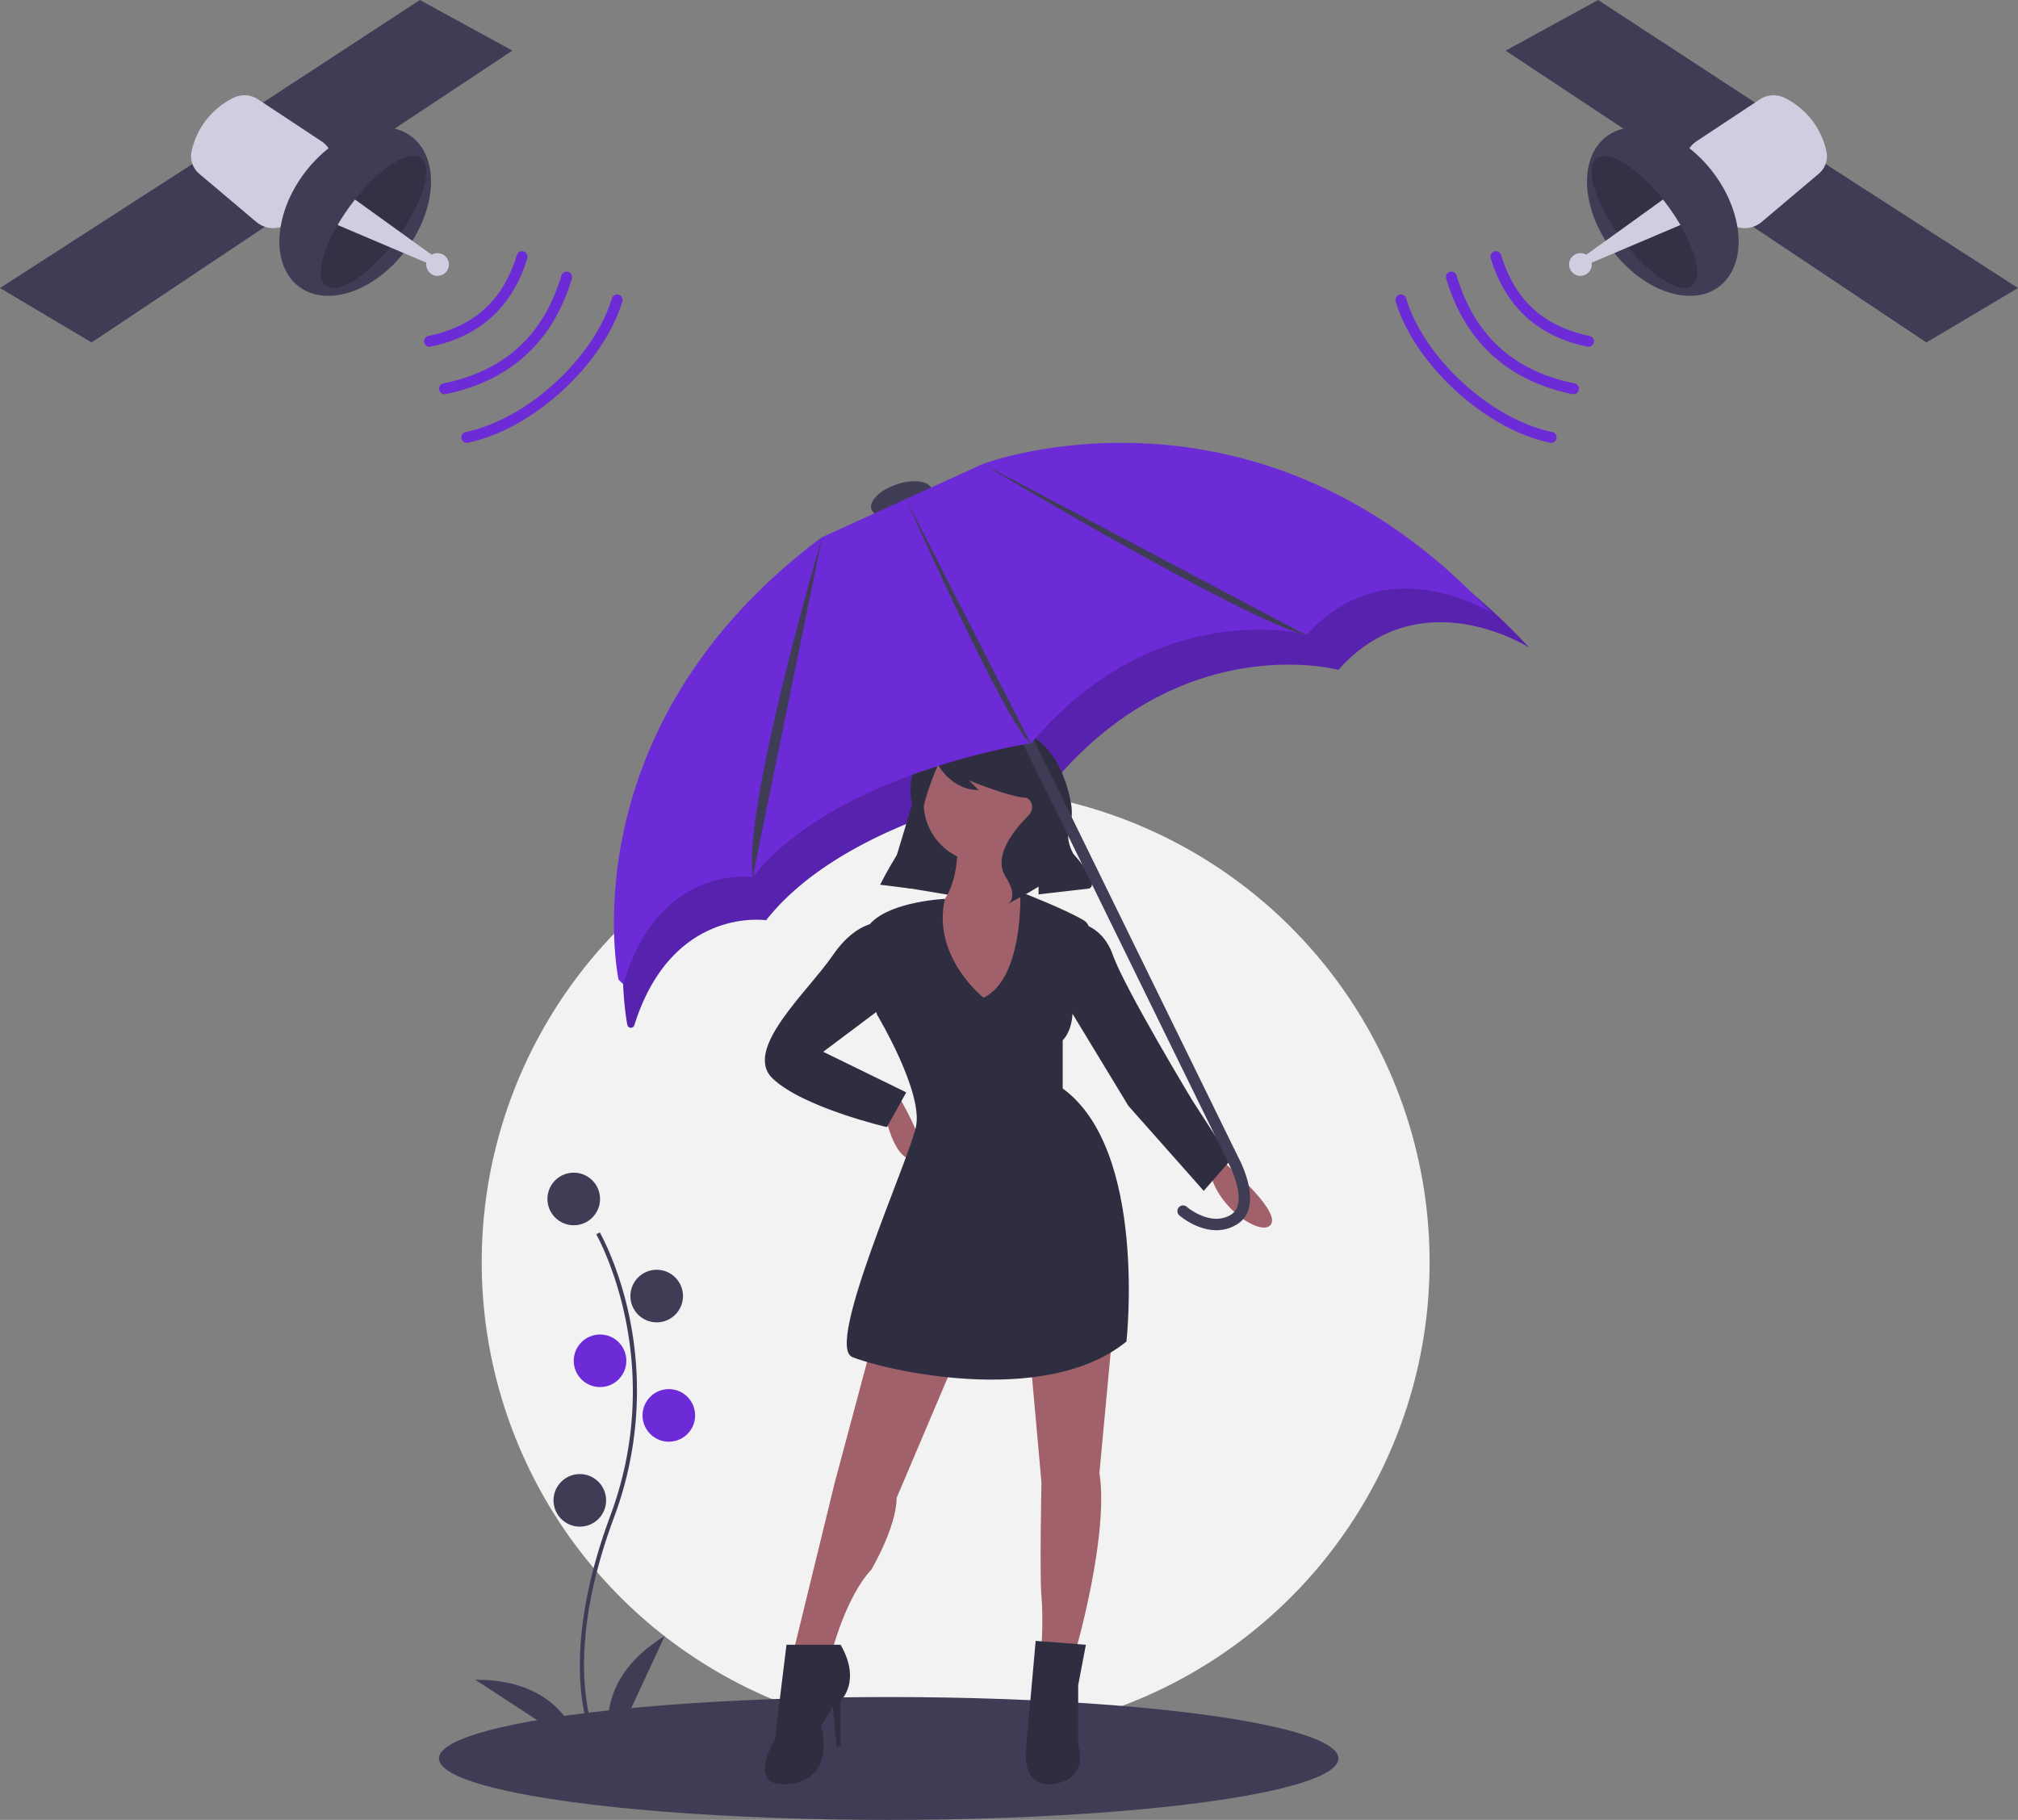 <svg id="bcdff026-9b21-4da7-924c-007c0e295dcb" data-name="Layer 1" xmlns="http://www.w3.org/2000/svg" width="921.67" height="831.295" viewBox="0 0 921.67 831.295"><rect x="0" y="0" width="921.67" height="831.295" fill="#808080" stroke="none"/><title>privacy_protection</title><circle cx="436.469" cy="576.556" r="216.462" fill="#f2f2f2"/><ellipse cx="405.89" cy="803.234" rx="205.412" ry="28.061" fill="#3f3d56"/><ellipse cx="550.935" cy="262.308" rx="14.54" ry="7.058" transform="translate(-194.028 154.86) rotate(-18.58)" fill="#3f3d56"/><path d="M521.46,294.479l76.275-34.754S726.957,210.881,837.5,330.109c0,0-49.542-31.803-87.094,10.207,0,0-70.662-19.117-129.961,51.124,0,0-92.747,14.045-131.375,63.265,0,0-43.064-6.623-60.205,47.97a1.637,1.637,0,0,1-2.709.674h0a1.627,1.627,0,0,1-.46-.859C424.087,494.054,405.147,381.505,521.46,294.479Z" transform="translate(-139.165 -34.352)" fill="#6d2bd8"/><path d="M521.46,294.479l76.275-34.754S726.957,210.881,837.5,330.109c0,0-49.542-31.803-87.094,10.207,0,0-70.662-19.117-129.961,51.124,0,0-92.747,14.045-131.375,63.265,0,0-43.064-6.623-60.205,47.97a1.637,1.637,0,0,1-2.709.674h0a1.627,1.627,0,0,1-.46-.859C424.087,494.054,405.147,381.505,521.46,294.479Z" transform="translate(-139.165 -34.352)" opacity="0.2"/><polygon points="405.524 404.125 437.285 409.419 447.872 359.13 422.287 348.543 405.524 404.125" fill="#2f2e41"/><circle cx="449.196" cy="366.629" r="27.35" fill="#a0616a"/><path d="M576.45,416.421s2.647,33.526-17.645,36.173,17.645,62.64,27.35,61.758,27.35-65.287,27.35-65.287S590.566,433.184,598.506,419.068Z" transform="translate(-139.165 -34.352)" fill="#a0616a"/><path d="M542.483,538.614s3.529,25.585,14.116,25.585-7.058-29.114-7.058-29.114Z" transform="translate(-139.165 -34.352)" fill="#a0616a"/><path d="M696.878,564.199s26.468,22.056,22.939,29.114-26.468-7.94-28.232-25.585Z" transform="translate(-139.165 -34.352)" fill="#a0616a"/><path d="M537.189,648.896l-16.763,62.64-18.527,75.874h17.645s6.176-23.821,17.645-36.173c0,0,11.469-19.41,11.469-32.644l27.35-64.405Z" transform="translate(-139.165 -34.352)" fill="#a0616a"/><path d="M609.535,652.425l5.294,59.111s-.882,42.348,0,52.053,0,23.821,0,23.821h15.881s14.998-52.053,10.587-80.285l6.176-66.169Z" transform="translate(-139.165 -34.352)" fill="#a0616a"/><path d="M588.36,490.09s-23.77-18.837-17.62-45.15c0,0-23.846,1.037-33.551,10.742s2.647,42.348,2.647,42.348,21.174,35.29,17.645,51.171-41.466,99.695-29.114,104.989,87.343,23.821,125.281-7.058c0,0,9.705-87.343-29.114-115.576V509.499s7.058-6.176,3.529-22.056c0,0,14.998-27.35,6.176-32.644s-29.089-13.051-29.089-13.051S606.888,481.267,588.36,490.09Z" transform="translate(-139.165 -34.352)" fill="#2f2e41"/><path d="M542.483,455.682S531.014,453.917,519.544,470.68s-41.466,43.231-27.35,56.464,52.053,22.056,52.053,22.056l8.823-15.881-37.937-18.527,31.761-23.821Z" transform="translate(-139.165 -34.352)" fill="#2f2e41"/><path d="M629.827,455.682s12.352,0,17.645,14.998,36.173,66.169,36.173,66.169l17.645,27.35-12.352,14.116-34.408-38.819-32.644-53.818Z" transform="translate(-139.165 -34.352)" fill="#2f2e41"/><path d="M523.073,785.646h-24.703l-5.294,43.231s-14.116,22.939,7.058,20.292,14.116-26.468,14.116-26.468l5.294-8.823,1.765,18.527,1.765-.882V811.231S532.778,802.409,523.073,785.646Z" transform="translate(-139.165 -34.352)" fill="#2f2e41"/><path d="M635.12,785.646l-22.939-1.765-4.411,49.406s-2.647,18.527,13.234,15.881S631.591,831.523,631.591,831.523v-27.35Z" transform="translate(-139.165 -34.352)" fill="#2f2e41"/><path d="M568.51,373.191s-12.853,4.284-13.506,21.204a30.011,30.011,0,0,0,.892,8.034c.724,3.067,1.189,9.667-4.42,18.291a181.064,181.064,0,0,0-10.276,17.677l-.04.08,14.116,1.765,3.002-23.398a116.515,116.515,0,0,1,9.252-32.848l.098-.218s6.176,11.469,18.527,11.469l-4.411-4.411s19.41,7.94,26.468,7.94c0,0,5.294,3.529,0,8.823s-15.881,17.645-9.705,27.35.882,12.352.882,12.352l9.705-5.294,4.411-2.647v3.529l22.939-2.647s6.176-.882-7.058-15.881c0,0-3.495-5.824-1.966-10.848a25.339,25.339,0,0,0,.963-11.85C625.418,385.124,613.786,352.242,568.51,373.191Z" transform="translate(-139.165 -34.352)" fill="#2f2e41"/><path d="M706.472,591.749c8.73-8.877-.939-27.263-1.695-28.661L605.075,359.495a2.596,2.596,0,0,0-4.663,2.283L700.165,565.472l.028.051c.099.182,9.726,18.466,1.152,23.705-9.234,5.646-20.002-3.5-20.109-3.593a2.596,2.596,0,1,0-3.394,3.928c.556.481,13.78,11.696,26.211,4.094A12.575,12.575,0,0,0,706.472,591.749Z" transform="translate(-139.165 -34.352)" fill="#3f3d56"/><path d="M514.327,279.881l73.873-33.66s125.154-47.306,232.217,68.169c0,0-47.983-30.801-84.352,9.886,0,0-68.437-18.515-125.87,49.515,0,0-89.827,13.603-127.239,61.274,0,0-43.007-6.614-59.061,48.954l-2.221-2.184S397.221,367.501,514.327,279.881Z" transform="translate(-139.165 -34.352)" fill="#6d2bd8"/><path d="M514.692,279.671s-36.173,121.752-31.761,155.277" transform="translate(-139.165 -34.352)" fill="#3f3d56"/><path d="M552.922,262.295s45.585,102.955,57.054,111.777" transform="translate(-139.165 -34.352)" fill="#3f3d56"/><path d="M587.919,246.145s117.34,70.581,148.219,78.521" transform="translate(-139.165 -34.352)" fill="#3f3d56"/><path d="M411.507,832.899c-.212-.346-5.212-8.695-6.945-26.03-1.59-15.904-.568-42.712,13.335-80.106,26.338-70.841-6.07-128-6.401-128.569l1.599-.928c.084.144,8.447,14.718,13.387,37.923a165.447,165.447,0,0,1-6.852,92.218c-26.293,70.72-6.746,104.199-6.545,104.529Z" transform="translate(-139.165 -34.352)" fill="#3f3d56"/><circle cx="262.043" cy="547.669" r="12.012" fill="#3f3d56"/><circle cx="299.926" cy="592.02" r="12.012" fill="#3f3d56"/><circle cx="274.055" cy="621.587" r="12.012" fill="#6d2bd8"/><circle cx="305.469" cy="646.534" r="12.012" fill="#6d2bd8"/><circle cx="264.815" cy="685.34" r="12.012" fill="#3f3d56"/><path d="M418.763,833.341s-12.012-29.567,24.023-51.742Z" transform="translate(-139.165 -34.352)" fill="#3f3d56"/><path d="M403.991,832.804s-5.467-31.442-47.777-31.172Z" transform="translate(-139.165 -34.352)" fill="#3f3d56"/><polygon points="191.762 0 234.041 23.132 152.123 77.386 112.936 51.535 191.762 0" fill="#3f3d56"/><polygon points="90.089 73.493 0 131.572 41.837 156.437 131.892 96.318 90.089 73.493" fill="#3f3d56"/><path d="M245.835,79.02a35.508,35.508,0,0,0-19.113,24.204,10.494,10.494,0,0,0,3.442,10.497l26.044,21.995a12.072,12.072,0,0,0,13.651,1.317c10.589-5.872,27.594-18.199,20.001-33.809A10.792,10.792,0,0,0,286.1,98.954l-29.026-19.194A11.331,11.331,0,0,0,245.835,79.02Z" transform="translate(-139.165 -34.352)" fill="#d0cde1"/><ellipse cx="301.389" cy="130.984" rx="42.841" ry="29.094" transform="translate(-122.827 260.149) rotate(-53.33)" fill="#3f3d56"/><path d="M288.128,164.859c5.281,3.934,17.84-3.821,29.129-17.579q1.5-1.824,2.965-3.789,1.073-1.443,2.069-2.886c10.468-15.126,14.606-29.962,9.199-33.987-5.447-4.058-18.625,4.311-30.178,18.871q-.968,1.224-1.916,2.496a98.897,98.897,0,0,0-6.057,9.14C285.893,149.907,283.472,161.391,288.128,164.859Z" transform="translate(-139.165 -34.352)" opacity="0.2"/><path d="M293.339,137.126,317.257,147.28l17.113,7.265,2.531-3.416L322.291,140.606l-20.979-15.116q-.968,1.224-1.916,2.496A98.897,98.897,0,0,0,293.339,137.126Z" transform="translate(-139.165 -34.352)" fill="#d0cde1"/><circle cx="199.844" cy="120.82" r="5.199" fill="#d0cde1"/><path d="M340.535,210.092a2.482,2.482,0,0,1,1.176-.6c28.002-5.786,45.622-21.909,53.865-49.289a2.491,2.491,0,0,1,4.771,1.436c-8.697,28.887-28.085,46.628-57.628,52.732a2.491,2.491,0,0,1-2.184-4.279Z" transform="translate(-139.165 -34.352)" fill="#6d2bd8"/><path d="M333.643,188.415a2.477,2.477,0,0,1,1.176-.6c20.996-4.339,34.207-16.427,40.388-36.957a2.491,2.491,0,0,1,4.771,1.436c-6.663,22.131-21.517,35.723-44.151,40.4a2.491,2.491,0,0,1-2.184-4.279Z" transform="translate(-139.165 -34.352)" fill="#6d2bd8"/><path d="M350.717,232.289a2.477,2.477,0,0,1,1.176-.6c27.945-5.774,58.504-33.737,66.73-61.061a2.491,2.491,0,0,1,4.771,1.436c-8.69,28.865-40.972,58.404-70.493,64.504a2.491,2.491,0,0,1-2.184-4.279Z" transform="translate(-139.165 -34.352)" fill="#6d2bd8"/><polygon points="729.909 0 687.63 23.132 769.547 77.386 808.734 51.535 729.909 0" fill="#3f3d56"/><polygon points="831.582 73.493 921.67 131.572 879.833 156.437 789.779 96.318 831.582 73.493" fill="#3f3d56"/><path d="M954.165,79.02a35.508,35.508,0,0,1,19.113,24.204,10.494,10.494,0,0,1-3.442,10.497l-26.044,21.995a12.072,12.072,0,0,1-13.651,1.317c-10.589-5.872-27.594-18.199-20.001-33.809a10.792,10.792,0,0,1,3.76-4.27l29.026-19.194A11.331,11.331,0,0,1,954.165,79.02Z" transform="translate(-139.165 -34.352)" fill="#d0cde1"/><ellipse cx="898.611" cy="130.984" rx="29.094" ry="42.841" transform="translate(-39.546 528.222) rotate(-36.67)" fill="#3f3d56"/><path d="M911.872,164.859c-5.281,3.934-17.84-3.821-29.129-17.579q-1.5-1.824-2.965-3.789-1.073-1.443-2.069-2.886c-10.468-15.126-14.606-29.962-9.199-33.987,5.447-4.058,18.625,4.311,30.178,18.871q.968,1.224,1.916,2.496a98.897,98.897,0,0,1,6.057,9.14C914.107,149.907,916.528,161.391,911.872,164.859Z" transform="translate(-139.165 -34.352)" opacity="0.2"/><path d="M906.661,137.126,882.743,147.28,865.63,154.545l-2.531-3.416,14.61-10.523,20.979-15.116q.968,1.224,1.916,2.496A98.897,98.897,0,0,1,906.661,137.126Z" transform="translate(-139.165 -34.352)" fill="#d0cde1"/><circle cx="721.826" cy="120.82" r="5.199" fill="#d0cde1"/><path d="M859.465,210.092a2.482,2.482,0,0,0-1.176-.6c-28.002-5.786-45.622-21.909-53.865-49.289a2.491,2.491,0,0,0-4.771,1.436c8.697,28.887,28.085,46.628,57.628,52.732a2.491,2.491,0,0,0,2.184-4.279Z" transform="translate(-139.165 -34.352)" fill="#6d2bd8"/><path d="M866.357,188.415a2.477,2.477,0,0,0-1.176-.6c-20.996-4.339-34.207-16.427-40.388-36.957a2.491,2.491,0,0,0-4.771,1.436c6.663,22.131,21.517,35.723,44.151,40.4a2.491,2.491,0,0,0,2.184-4.279Z" transform="translate(-139.165 -34.352)" fill="#6d2bd8"/><path d="M849.283,232.289a2.477,2.477,0,0,0-1.176-.6c-27.945-5.774-58.504-33.737-66.73-61.061a2.491,2.491,0,0,0-4.771,1.436c8.69,28.865,40.972,58.404,70.493,64.504a2.491,2.491,0,0,0,2.184-4.279Z" transform="translate(-139.165 -34.352)" fill="#6d2bd8"/></svg>